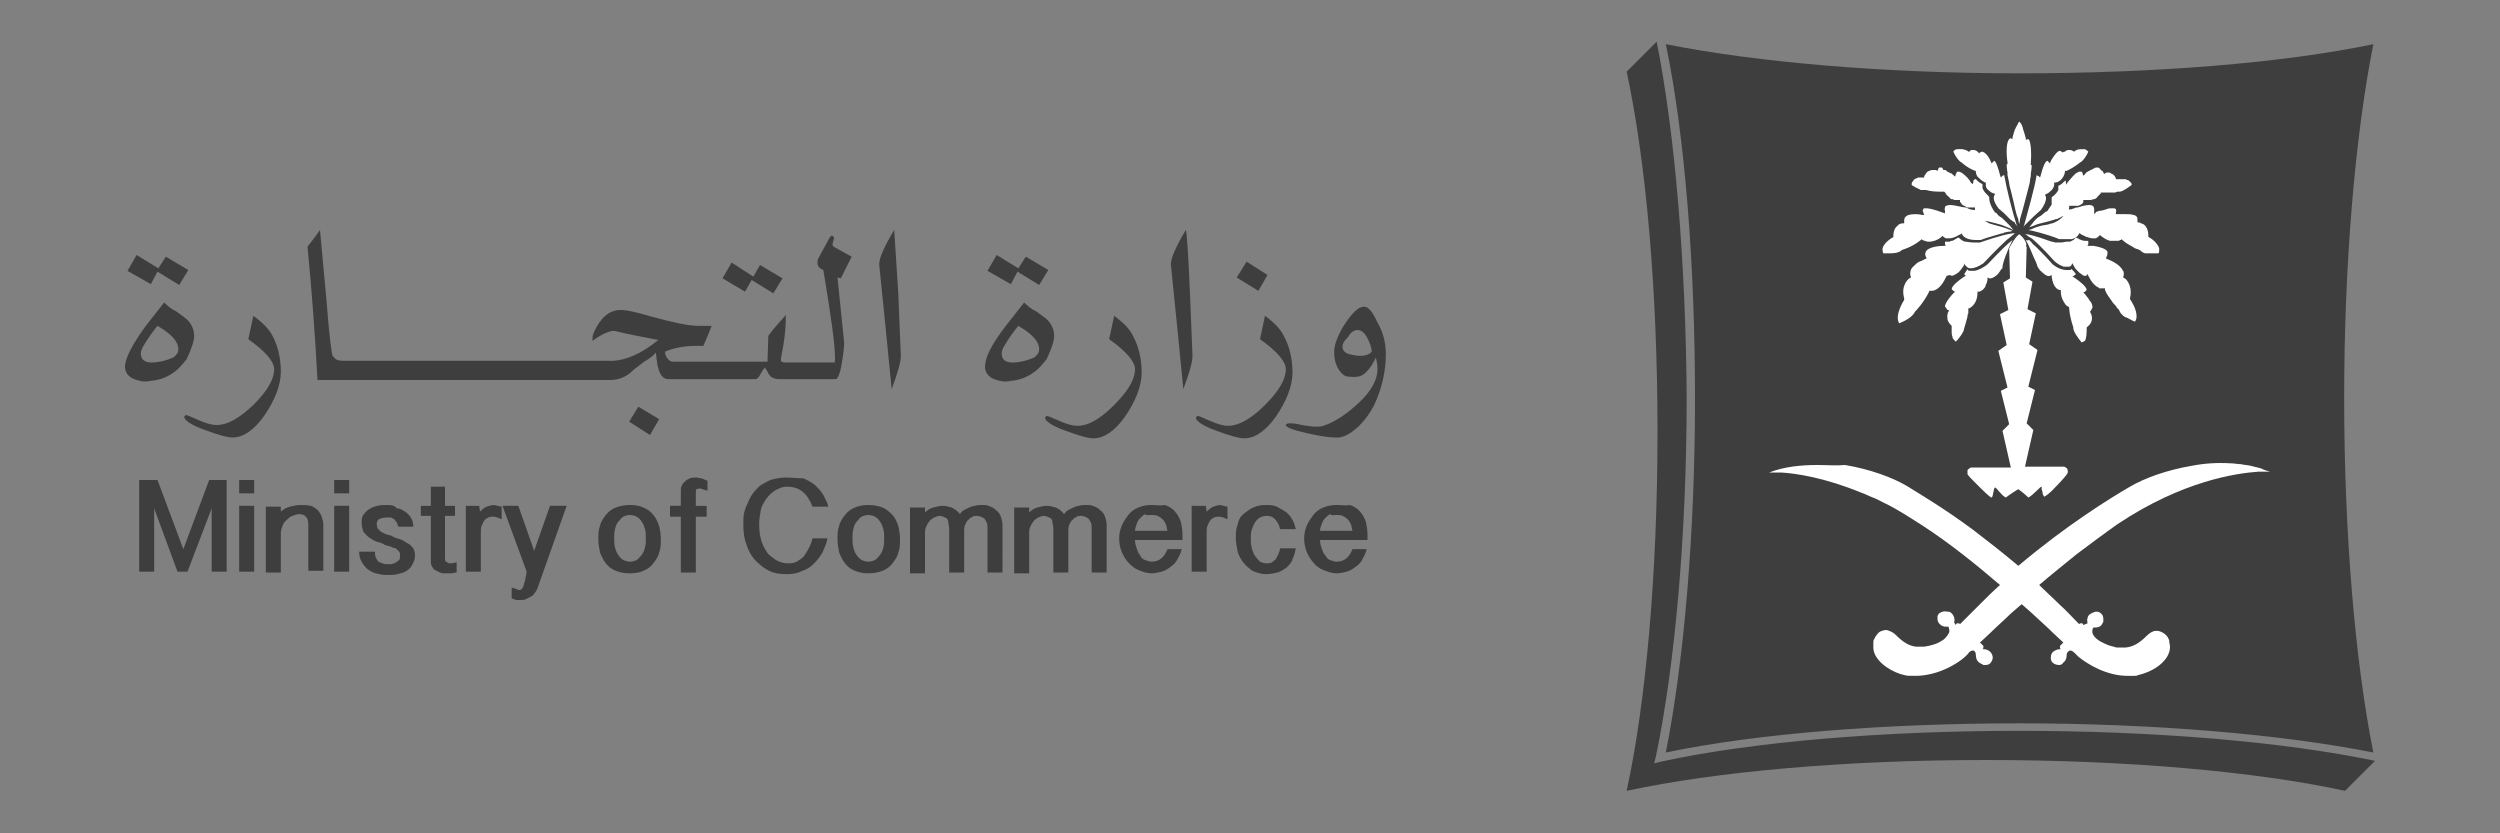<?xml version="1.0" encoding="utf-8"?>
<!-- Generator: Adobe Illustrator 26.3.1, SVG Export Plug-In . SVG Version: 6.00 Build 0)  -->
<svg version="1.1" id="Layer_1" xmlns="http://www.w3.org/2000/svg" xmlns:xlink="http://www.w3.org/1999/xlink" x="0px" y="0px"
	 viewBox="0 0 300 100" style="enable-background:new 0 0 300 100;" xml:space="preserve">
<rect x="0" y="0" width="300" height="100" fill="#808080" stroke="none"/>
<style type="text/css">
	.st0{fill:#3E3E3E;}
	.st1{fill:#FFFFFF;}
</style>
<g>
	<g>
		<path class="st0" d="M198.8,5l-3.6,3.6c2.3,10.7,3.7,26.1,3.7,43.2s-1.4,32.5-3.7,43.1l0,0c10.7-2.3,26.1-3.7,43.1-3.7
			c17.1,0,32.5,1.4,43.1,3.7l3.6-3.6c-11-2.3-26.5-3.6-42.7-3.6c-16.3,0-32,1.3-43,3.7l0,0l-0.8,0.2l0,0l0.2-0.8
			c2.3-11,3.7-26.7,3.7-43.1C202.3,31.6,201,16,198.8,5L198.8,5z M199.9,5.3c2.3,11,3.5,26.5,3.5,42.5c0,16.1-1.3,31.4-3.5,42.5
			c11-2.3,26.5-3.5,42.4-3.5c16.1,0,31.4,1.3,42.5,3.5c-2.2-11-3.5-26.4-3.5-42.5s1.3-31.4,3.5-42.5c-11,2.3-26.4,3.5-42.5,3.5
			C226.3,8.8,210.9,7.5,199.9,5.3L199.9,5.3z"/>
		<path class="st0" d="M107.3,27.6c-1.2,2-1.8,3.4-1.8,4.1c0.6,5.9,1.1,10.8,1.5,15c0.7-1.9,1.1-3.2,1.1-4l-0.3-7.4
			C107.5,30.3,107.3,27.8,107.3,27.6L107.3,27.6z M142.3,27.6c-1.2,2-1.8,3.4-1.8,4.1c0.6,5.9,1.1,10.8,1.5,15
			c0.7-1.9,1.1-3.2,1.1-4l-0.3-7.4C142.6,30.3,142.4,27.8,142.3,27.6L142.3,27.6z M38.4,27.6c-0.7,1-1.2,1.6-1.5,2
			c0.5,5.1,0.9,10.4,1.2,16h4.5h21.4h4h5.2c1.1,0,2-0.4,2.7-1.1c0.3-0.3,0.8-0.6,1.4-1.1c0.7-0.4,1.2-0.8,1.4-1.1
			c0.1,1,0.2,1.6,0.3,1.9c0.2,0.8,0.6,1.3,1.2,1.3h6.3h4.2c0.1,0,0.4-0.2,0.6-0.7c0.3-0.5,0.5-0.7,0.5-0.7c0,0,0.1,0.2,0.3,0.5
			c0.1,0.3,0.3,0.5,0.4,0.6c0.3,0.2,0.6,0.3,1,0.3h0.7l0,0h6.1c0.2,0,0.5-0.6,0.7-1.8c0.2-1.2,0.3-2,0.3-2.6l-0.8-7.8l0.4,0.1
			l1.3-2.6c-0.7-0.4-1.3-0.7-2-1.1c-0.2-0.1-0.3-0.2-0.3-0.4l0.1-0.4l0.1-0.4l-0.2-0.2c-0.1-0.1-0.3,0.1-0.5,0.5L98.2,31
			c-0.1,0.2-0.1,0.4-0.1,0.6c0,0.2,0.1,0.5,0.5,0.7l0.2,0.1c0.9,5.4,1.4,8.9,1.4,10.5c0,0.4,0,0.6-0.1,0.6h-5.8l0,0h-0.1
			c-0.3,0-0.5-0.1-0.5-0.3c0,0,0-0.2,0.1-0.7c0.4-1.9,0.5-3.4,0.5-4.4l0-0.3c-0.9,1-1.6,1.8-2.1,2.5l-0.1,3.1H86l0,0h-5.4l-0.2-0.1
			c-0.4-0.3-0.6-0.7-0.6-1.1c0.9-0.4,2.2-0.7,3.8-0.7c0.4,0,0.6,0,0.8,0c0.5-1.1,0.8-1.9,1-2.4c-0.1,0-0.4,0-0.8,0h-0.8
			c-1.2,0-3-0.4-5.6-1.1c-1.7-0.5-2.9-0.8-3.7-0.8c-1.4,0-2.4,0.9-3.2,2.6c-0.2,0.4-0.2,0.7-0.2,1l0,0.1c1.1-0.8,2-1.2,2.6-1.2
			l1.3,0.3c1.8,0.4,3.1,0.6,4,0.8c-2.1,1.7-4,2.5-5.7,2.5h-5.3h-4H42.5h-1.2c-0.6,0-1-0.1-1.2-0.4l-0.2-0.2
			c-0.1-0.3-0.4-2.4-0.7-6.4L38.4,27.6L38.4,27.6z M85.3,39.1C85.3,39.1,85.3,39.1,85.3,39.1L85.3,39.1z M16.4,30.6l-1.1,1.9
			l2.8,1.6l0.8-1.5l2.6,1.6l1.1-1.8l-2.7-1.6l-0.9,1.4L16.4,30.6L16.4,30.6z M119.6,30.6l-1.1,1.9l2.8,1.6l0.8-1.5l2.6,1.6l1.1-1.8
			l-2.7-1.6l-0.9,1.4L119.6,30.6L119.6,30.6z M149.6,31.4l-1.2,1.9l2.6,1.6l1.1-1.9L149.6,31.4L149.6,31.4z M87.8,31.5l-1.1,1.9
			l2.7,1.6l0.8-1.4l2.6,1.6l1.1-1.8l-2.7-1.6l-0.8,1.4L87.8,31.5L87.8,31.5z M19.7,36.3l-2.2,2.8C15.9,41.3,15,43,15,44
			c0,0.7,0.4,1.2,1.1,1.5c0.6,0.2,1.2,0.4,2,0.2c1.2-0.1,2.1-0.5,3-1.2c0.4-0.3,0.8-0.8,1.3-1.4c0.6-1.3,0.9-2.2,0.9-2.8
			c0-0.7-0.3-1.4-0.8-1.9c-0.2-0.2-0.6-0.5-1.3-1C20.4,37,20,36.6,19.7,36.3L19.7,36.3z M122.9,36.3l-2.2,2.8
			c-1.7,2.2-2.5,3.8-2.5,4.9c0,0.7,0.4,1.2,1.1,1.5c0.6,0.2,1.2,0.4,2,0.2c1.2-0.1,2.1-0.5,3-1.2c0.4-0.3,0.8-0.8,1.3-1.4
			c0.6-1.3,0.9-2.2,0.9-2.8c0-0.7-0.3-1.4-0.8-1.9c-0.2-0.2-0.6-0.5-1.3-1C123.6,37,123.2,36.6,122.9,36.3L122.9,36.3z M163.7,36.8
			c-0.7,0-1.4,0.7-2.4,2.2c-0.8,1.3-1.2,2.4-1.2,3.2c0,0.7,0.1,1.3,0.4,1.9c0.4,0.7,0.8,1.1,1.4,1.1c0.7,0.1,1.3,0,1.6-0.2
			c0.5-0.3,1.1-1,1.6-2.1c0.1,0.4,0.2,0.8,0.2,1.4c0,1.2-0.7,2.6-2.2,4c-1.4,1.3-2.8,2.3-4.3,2.8c-0.3,0.1-0.6,0.1-1,0.1
			c-0.4,0-0.9-0.1-1.6-0.2c-0.7-0.2-1.2-0.2-1.5-0.2c-0.2,0-0.4,0.1-0.4,0.2c0,0.3,0.9,0.6,2.6,1c1.4,0.3,2.5,0.5,3.3,0.5
			c0.9,0.1,1.8-0.4,2.8-1.3c0.8-0.8,1.4-1.6,1.9-2.6c0.9-1.9,1.4-4,1.4-6.1c0-1.3-0.3-2.6-1-3.8C164.7,37.4,164.2,36.8,163.7,36.8
			L163.7,36.8z M30.4,37.9c-0.3,1.4-0.5,2.3-0.6,2.8c2.1,1.5,3.1,2.7,3.1,3.6c0,1.2-0.8,2.6-2.5,4.3C28.7,50.2,27.3,51,26,51
			c-0.6,0-1.3-0.2-2.2-0.6c-0.9-0.4-1.4-0.6-1.5-0.6l-0.2,0.2c0,0.4,0.8,1,2.5,1.6c1.6,0.6,2.7,0.9,3.3,0.9c1.3,0,2.6-0.9,3.8-2.6
			c1.3-1.9,2-3.7,2-5.3c0-1.7-0.4-3.2-1-4.3C32.3,39.5,31.5,38.7,30.4,37.9L30.4,37.9z M133.7,37.9c-0.3,1.4-0.5,2.3-0.6,2.8
			c2.1,1.5,3.1,2.7,3.1,3.6c0,1.2-0.8,2.6-2.5,4.3c-1.7,1.7-3.1,2.5-4.4,2.5c-0.6,0-1.3-0.2-2.2-0.6c-0.9-0.4-1.4-0.6-1.5-0.6
			l-0.2,0.2c0,0.4,0.8,1,2.5,1.6c1.6,0.6,2.7,0.9,3.3,0.9c1.3,0,2.6-0.9,3.8-2.6c1.3-1.9,2-3.7,2-5.3c0-1.7-0.4-3.2-1-4.3
			C135.6,39.5,134.8,38.7,133.7,37.9L133.7,37.9z M151.8,37.9c-0.3,1.4-0.5,2.3-0.6,2.8c2.1,1.5,3.1,2.7,3.1,3.6
			c0,1.2-0.8,2.6-2.5,4.3c-1.7,1.7-3.2,2.5-4.4,2.5c-0.6,0-1.3-0.2-2.2-0.6c-0.9-0.4-1.4-0.6-1.5-0.6l-0.2,0.2c0,0.4,0.8,1,2.5,1.6
			c1.6,0.6,2.7,0.9,3.3,0.9c1.3,0,2.6-0.9,3.8-2.6c1.3-1.9,2-3.7,2-5.3c0-1.7-0.4-3.2-1-4.3C153.7,39.5,152.9,38.7,151.8,37.9
			L151.8,37.9z M18.9,39.1c1.7,1,2.5,1.9,2.5,2.8c0,0.4-0.2,0.7-0.6,1c-0.9,0.4-1.8,0.6-2.6,0.6c-0.9,0-1.3-0.4-1.3-1.1
			c0-0.2,0.1-0.5,0.2-0.7C17.8,40.5,18.4,39.7,18.9,39.1L18.9,39.1z M122.2,39.1c1.7,1,2.5,1.9,2.5,2.8c0,0.4-0.2,0.7-0.6,1
			c-0.9,0.4-1.8,0.6-2.6,0.6c-0.9,0-1.3-0.4-1.3-1.1c0-0.2,0.1-0.5,0.2-0.7C121.1,40.5,121.7,39.7,122.2,39.1L122.2,39.1z
			 M162.9,39.6c0.5,0,0.9,0.4,1.2,1c0.3,0.6,0.5,1.1,0.5,1.6c-0.2,0.3-0.7,0.5-1.4,0.5c-0.4,0-0.8-0.1-1.3-0.2
			c-0.6-0.2-0.8-0.5-0.8-0.9c0-0.4,0.2-0.7,0.7-1.2C162.1,39.8,162.6,39.6,162.9,39.6L162.9,39.6z M76.6,48.8l-1.1,1.8l2.5,1.6
			l1.1-1.9L76.6,48.8z"/>
		<path class="st0" d="M83.6,57.3c-0.3,0-0.6,0-0.8,0.1c-0.2,0.1-0.5,0.2-0.6,0.4c-0.2,0.1-0.3,0.3-0.4,0.5
			c-0.1,0.2-0.1,0.4-0.1,0.6v1.8h-1.3V62h1.3v6.7h1.8V62h1.3v-1.3h-1.3v-1.6c0-0.2,0-0.4,0.1-0.4l0.4-0.1l0.3,0.1
			c0.2,0.1,0.4,0.1,0.6,0.2v-1.2c-0.2-0.1-0.5-0.2-0.7-0.3C84,57.4,83.7,57.3,83.6,57.3L83.6,57.3z M94.3,57.3
			c-0.5,0-1.1,0.1-1.5,0.2c-0.5,0.1-0.9,0.4-1.3,0.6s-0.7,0.6-1,0.9c-0.3,0.4-0.5,0.7-0.7,1.2c-0.2,0.4-0.4,0.9-0.5,1.3
			s-0.1,1-0.1,1.4c0,1,0.1,1.8,0.4,2.5c0.2,0.7,0.6,1.4,1.1,1.9c0.5,0.5,1,0.9,1.6,1.2c0.6,0.3,1.3,0.4,2.1,0.4
			c0.7,0,1.3-0.1,1.9-0.4c0.6-0.2,1-0.5,1.4-0.9c0.4-0.4,0.7-0.8,1-1.3c0.2-0.5,0.5-1.1,0.6-1.7h-1.8c-0.1,0.4-0.2,0.7-0.4,1.1
			c-0.2,0.4-0.4,0.7-0.6,1c-0.2,0.3-0.6,0.5-0.9,0.7c-0.4,0.2-0.7,0.2-1.1,0.2c-0.4,0-0.8-0.1-1.2-0.3c-0.4-0.2-0.7-0.5-1.1-0.8
			c-0.3-0.4-0.6-0.9-0.8-1.5c-0.2-0.6-0.3-1.3-0.3-2.1c0-0.6,0.1-1.2,0.2-1.7s0.4-1,0.7-1.4c0.3-0.4,0.6-0.7,1.1-1
			c0.4-0.2,0.8-0.4,1.3-0.4c0.8,0,1.4,0.2,1.9,0.6c0.5,0.4,0.9,1,1.2,1.8h1.9c-0.1-0.5-0.4-1-0.6-1.4c-0.3-0.5-0.6-0.8-1-1.2
			c-0.4-0.3-0.9-0.6-1.4-0.8C95.6,57.4,95,57.3,94.3,57.3L94.3,57.3z M28.7,57.6v1.6h1.8v-1.6H28.7z M40.1,57.6v1.6h1.8v-1.6H40.1z
			 M16.7,57.6v11h1.8v-7.6l2.8,7.6h1.2l2.9-7.6v7.6h1.8v-11h-2.1L22,65.9l-3.1-8.3H16.7z M51.7,58.4v2.3h-1.2v1.2h1.2v5.3
			c0,0.3,0,0.6,0.1,0.7c0.1,0.2,0.2,0.4,0.4,0.5c0.2,0.1,0.4,0.2,0.6,0.3c0.2,0.1,0.5,0.1,0.7,0.1c0.2,0,0.4,0,0.6,0
			c0.2,0,0.5-0.1,0.7-0.1v-1.2c-0.2,0-0.5,0.1-0.6,0.1l-0.3,0l-0.4-0.2c-0.1-0.1-0.1-0.3-0.1-0.6v-4.9h1.2v-1.2h-1.2v-2.3L51.7,58.4
			L51.7,58.4z M117.7,60.6c-0.2,0-0.4,0-0.7,0.1c-0.2,0-0.5,0.1-0.7,0.2c-0.2,0.1-0.4,0.2-0.6,0.3c-0.2,0.1-0.4,0.3-0.5,0.5
			c-0.3-0.4-0.6-0.6-1-0.8c-0.4-0.1-0.7-0.2-1.1-0.2c-0.4,0-0.7,0.1-1.1,0.2c-0.4,0.1-0.7,0.3-1,0.6v-0.6h-1.8v7.9h1.8v-4.8
			c0-0.2,0-0.5,0.1-0.7c0.1-0.2,0.2-0.5,0.4-0.7c0.1-0.2,0.4-0.4,0.6-0.5c0.2-0.1,0.5-0.2,0.7-0.2l0.4,0.1l0.4,0.2
			c0.1,0.1,0.2,0.3,0.2,0.5s0.1,0.4,0.1,0.7v5.3h1.8v-4.9c0-0.3,0-0.5,0.1-0.8c0.1-0.2,0.2-0.5,0.4-0.6c0.1-0.2,0.4-0.3,0.5-0.4
			c0.2-0.1,0.4-0.1,0.6-0.1l0.4,0.1l0.4,0.2c0.1,0.1,0.2,0.3,0.3,0.5c0.1,0.2,0.1,0.4,0.1,0.7v5.3h1.8V63c0-0.4-0.1-0.7-0.2-1
			c-0.1-0.3-0.3-0.6-0.6-0.8c-0.2-0.2-0.5-0.4-0.9-0.5C118.5,60.6,118.1,60.6,117.7,60.6L117.7,60.6z M130.2,60.6
			c-0.2,0-0.4,0-0.7,0.1c-0.2,0-0.5,0.1-0.7,0.2c-0.2,0.1-0.4,0.2-0.6,0.3c-0.2,0.1-0.4,0.3-0.5,0.5c-0.3-0.4-0.6-0.6-1-0.8
			c-0.4-0.1-0.7-0.2-1.1-0.2c-0.4,0-0.7,0.1-1.1,0.2c-0.4,0.1-0.7,0.3-1,0.6v-0.6h-1.8v7.9h1.8v-4.8c0-0.2,0-0.5,0.1-0.7
			c0.1-0.2,0.2-0.5,0.4-0.7c0.1-0.2,0.4-0.4,0.6-0.5c0.2-0.1,0.5-0.2,0.7-0.2l0.4,0.1l0.4,0.2c0.1,0.1,0.2,0.3,0.2,0.5
			s0.1,0.4,0.1,0.7v5.3h1.8v-4.9c0-0.3,0-0.5,0.1-0.8c0.1-0.2,0.2-0.5,0.4-0.6c0.1-0.2,0.4-0.3,0.5-0.4c0.2-0.1,0.4-0.1,0.6-0.1
			l0.4,0.1l0.4,0.2c0.1,0.1,0.2,0.3,0.3,0.5c0.1,0.2,0.1,0.4,0.1,0.7v5.3h1.8V63c0-0.4-0.1-0.7-0.2-1c-0.1-0.3-0.3-0.6-0.6-0.8
			c-0.2-0.2-0.5-0.4-0.9-0.5C131,60.6,130.6,60.6,130.2,60.6L130.2,60.6z M75.6,60.6c-0.6,0-1.2,0.1-1.7,0.3
			c-0.5,0.2-0.9,0.5-1.2,0.9s-0.6,0.8-0.7,1.3c-0.2,0.5-0.2,1-0.2,1.6s0.1,1.1,0.2,1.6c0.2,0.5,0.4,0.9,0.7,1.3
			c0.3,0.4,0.7,0.7,1.2,0.9c0.5,0.2,1,0.3,1.7,0.3c0.6,0,1.2-0.1,1.6-0.3c0.5-0.2,0.9-0.5,1.2-0.9s0.6-0.8,0.7-1.3
			c0.2-0.5,0.2-1,0.2-1.6s-0.1-1.1-0.2-1.6c-0.2-0.5-0.4-1-0.7-1.3c-0.3-0.4-0.7-0.7-1.2-0.9C76.8,60.7,76.2,60.6,75.6,60.6z
			 M104.2,60.6c-0.6,0-1.2,0.1-1.6,0.3c-0.5,0.2-0.9,0.5-1.2,0.9s-0.6,0.8-0.7,1.3c-0.2,0.5-0.2,1-0.2,1.6s0.1,1.1,0.2,1.6
			c0.2,0.5,0.4,0.9,0.7,1.3c0.3,0.4,0.7,0.7,1.2,0.9c0.5,0.2,1,0.3,1.6,0.3c0.6,0,1.2-0.1,1.7-0.3c0.5-0.2,0.9-0.5,1.2-0.9
			s0.6-0.8,0.7-1.3c0.2-0.5,0.2-1,0.2-1.6s-0.1-1.1-0.2-1.6c-0.2-0.5-0.4-1-0.7-1.3s-0.7-0.7-1.2-0.9
			C105.4,60.7,104.8,60.6,104.2,60.6z M36,60.6c-0.4,0-0.8,0.1-1.2,0.2c-0.4,0.1-0.8,0.3-1.1,0.6v-0.6h-1.8v7.9h1.8v-4.8
			c0-0.2,0.1-0.5,0.2-0.8c0.1-0.2,0.2-0.5,0.5-0.7c0.2-0.2,0.4-0.4,0.7-0.5s0.5-0.2,0.8-0.2c0.4,0,0.6,0.1,0.8,0.3
			c0.2,0.2,0.3,0.5,0.3,1v5.5h1.8V63c0-0.4-0.1-0.7-0.2-1s-0.3-0.6-0.5-0.8c-0.2-0.2-0.5-0.4-0.8-0.5C36.8,60.6,36.4,60.6,36,60.6
			L36,60.6z M59.3,60.6c-0.3,0-0.6,0.1-0.9,0.2c-0.3,0.1-0.6,0.4-0.8,0.6l-0.1-0.7h-1.6v7.9h1.8v-4.8c0-0.2,0-0.5,0.1-0.7
			c0.1-0.2,0.2-0.5,0.3-0.6c0.1-0.2,0.3-0.3,0.5-0.4C58.8,62,59,62,59.3,62c0.1,0,0.4,0.1,0.9,0.3v-1.5l-0.5-0.1L59.3,60.6
			L59.3,60.6z M146.5,60.6c-0.3,0-0.6,0.1-0.9,0.2c-0.3,0.1-0.6,0.4-0.8,0.6l-0.1-0.7H143v7.9h1.8v-4.8c0-0.2,0-0.5,0.1-0.7
			c0.1-0.2,0.2-0.5,0.3-0.6c0.1-0.2,0.3-0.3,0.5-0.4c0.2-0.1,0.4-0.1,0.7-0.1c0.1,0,0.4,0.1,0.9,0.3v-1.5l-0.5-0.1L146.5,60.6
			L146.5,60.6z M151.9,60.6c-0.6,0-1.1,0.1-1.5,0.3c-0.5,0.2-0.8,0.5-1.2,0.8s-0.6,0.8-0.7,1.3c-0.2,0.5-0.2,1-0.2,1.6
			c0,0.5,0.1,1,0.2,1.5c0.1,0.5,0.4,1,0.7,1.4c0.3,0.4,0.7,0.7,1.1,1c0.5,0.2,1,0.4,1.6,0.4c0.5,0,1-0.1,1.4-0.2
			c0.4-0.1,0.8-0.4,1.1-0.6c0.3-0.3,0.6-0.6,0.7-1c0.2-0.4,0.3-0.8,0.4-1.3h-1.9c0,0.2-0.1,0.5-0.2,0.7s-0.2,0.4-0.3,0.6l-0.5,0.4
			c-0.2,0.1-0.4,0.1-0.6,0.1c-0.3,0-0.6-0.1-0.8-0.2c-0.2-0.2-0.4-0.4-0.6-0.7c-0.2-0.3-0.3-0.6-0.4-1c-0.1-0.4-0.1-0.7-0.1-1.1
			s0-0.7,0.1-1s0.2-0.6,0.4-0.9c0.1-0.2,0.4-0.5,0.6-0.6c0.2-0.1,0.5-0.2,0.8-0.2c0.4,0,0.7,0.1,1,0.4c0.2,0.2,0.5,0.6,0.6,1.2h1.9
			c-0.1-0.4-0.2-0.8-0.4-1.1c-0.2-0.4-0.4-0.6-0.7-0.9c-0.3-0.2-0.6-0.4-1-0.6C152.9,60.6,152.4,60.6,151.9,60.6L151.9,60.6z
			 M138.2,60.6c-0.6,0-1.1,0.1-1.6,0.3c-0.5,0.2-0.9,0.5-1.2,0.9c-0.3,0.4-0.6,0.8-0.8,1.3c-0.2,0.5-0.3,1-0.3,1.5
			c0,0.6,0.1,1.1,0.3,1.6s0.5,1,0.8,1.3c0.4,0.4,0.7,0.7,1.2,0.9c0.5,0.2,1,0.4,1.6,0.4c0.4,0,0.8-0.1,1.2-0.2
			c0.4-0.1,0.7-0.3,1.1-0.6s0.6-0.5,0.8-0.9c0.2-0.4,0.4-0.7,0.5-1.2h-1.7c-0.4,1-1,1.5-1.9,1.5c-0.3,0-0.5-0.1-0.8-0.2
			s-0.5-0.3-0.6-0.6c-0.2-0.2-0.3-0.5-0.4-0.8c-0.1-0.3-0.2-0.6-0.2-1h5.7v-0.6c0-0.6-0.1-1.1-0.2-1.6c-0.2-0.5-0.4-0.9-0.7-1.2
			c-0.3-0.4-0.7-0.6-1.2-0.8C139.3,60.7,138.7,60.6,138.2,60.6L138.2,60.6z M160.4,60.6c-0.6,0-1.1,0.1-1.6,0.3
			c-0.5,0.2-0.9,0.5-1.2,0.9c-0.3,0.4-0.6,0.8-0.8,1.3c-0.2,0.5-0.3,1-0.3,1.5c0,0.6,0.1,1.1,0.3,1.6c0.2,0.5,0.5,1,0.8,1.3
			c0.3,0.4,0.7,0.7,1.2,0.9c0.5,0.2,1,0.4,1.6,0.4c0.4,0,0.8-0.1,1.2-0.2c0.4-0.1,0.7-0.3,1.1-0.6s0.6-0.5,0.8-0.9
			c0.2-0.4,0.4-0.7,0.5-1.2h-1.7c-0.4,1-1,1.5-1.9,1.5c-0.3,0-0.5-0.1-0.8-0.2s-0.4-0.3-0.6-0.6c-0.2-0.2-0.3-0.5-0.4-0.8
			c-0.1-0.3-0.2-0.6-0.2-1h5.7v-0.6c0-0.6-0.1-1.1-0.2-1.6c-0.2-0.5-0.4-0.9-0.7-1.2c-0.3-0.4-0.7-0.6-1.2-0.8
			C161.5,60.7,161,60.6,160.4,60.6L160.4,60.6z M46.4,60.6c-0.4,0-0.8,0-1.1,0.1c-0.4,0.1-0.7,0.2-1,0.4c-0.3,0.2-0.5,0.4-0.7,0.7
			c-0.2,0.2-0.2,0.6-0.2,1c0,0.4,0.1,0.7,0.2,1c0.2,0.2,0.4,0.5,0.7,0.7c0.3,0.2,0.6,0.4,0.9,0.5c0.4,0.1,0.7,0.2,1,0.4
			c0.2,0.1,0.5,0.1,0.7,0.2c0.2,0.1,0.4,0.2,0.6,0.2l0.4,0.4c0.1,0.1,0.1,0.3,0.1,0.5c0,0.2,0,0.4-0.1,0.5l-0.4,0.3
			c-0.1,0.1-0.3,0.1-0.5,0.2c-0.2,0-0.4,0-0.5,0c-0.2,0-0.4,0-0.6-0.1l-0.5-0.2c-0.1-0.1-0.2-0.3-0.3-0.5c-0.1-0.2-0.1-0.4-0.1-0.7
			h-1.9c0,0.5,0.1,0.9,0.3,1.2c0.2,0.4,0.4,0.6,0.7,0.9c0.3,0.2,0.6,0.4,1,0.5c0.4,0.1,0.8,0.2,1.3,0.2s0.9,0,1.3-0.1
			c0.4-0.1,0.8-0.2,1.1-0.4c0.3-0.2,0.6-0.5,0.7-0.8c0.2-0.3,0.3-0.7,0.3-1.1c0-0.3-0.1-0.6-0.2-0.8c-0.2-0.2-0.4-0.5-0.7-0.6
			c-0.3-0.2-0.6-0.4-0.9-0.5c-0.4-0.1-0.7-0.2-1-0.4c-0.2-0.1-0.5-0.1-0.7-0.2c-0.2-0.1-0.4-0.2-0.6-0.3l-0.4-0.4l-0.1-0.5
			c0-0.2,0.1-0.5,0.3-0.6s0.5-0.2,0.9-0.2l0.5,0l0.4,0.2l0.3,0.4c0.1,0.1,0.1,0.3,0.2,0.5h1.5h0.2h0.1c0-0.4-0.1-0.8-0.3-1.1
			c-0.2-0.3-0.4-0.5-0.7-0.7c-0.3-0.2-0.6-0.4-1-0.4C47.3,60.6,46.9,60.6,46.4,60.6L46.4,60.6z M28.7,60.7v7.9h1.8v-7.9H28.7z
			 M40.1,60.7v7.9h1.8v-7.9H40.1z M66,60.7l-1.9,5.4l-1.9-5.4h-1.9l2.9,7.9L63,69.7L62.9,70l-0.1,0.4l-0.2,0.3l-0.2,0.1l-0.2,0
			l-0.2-0.1l-0.3-0.1l-0.3-0.1v1.3c0.2,0.1,0.5,0.2,0.6,0.2c0.2,0,0.4,0,0.5,0c0.2,0,0.4,0,0.6-0.1c0.2-0.1,0.4-0.2,0.6-0.3
			c0.2-0.1,0.4-0.3,0.5-0.5c0.2-0.2,0.3-0.5,0.4-0.8l3.4-9.6L66,60.7L66,60.7z M75.6,61.8c0.3,0,0.6,0.1,0.8,0.2
			c0.2,0.1,0.5,0.4,0.6,0.6c0.2,0.2,0.3,0.6,0.4,0.9s0.1,0.7,0.1,1.1s0,0.8-0.1,1.1c-0.1,0.4-0.2,0.6-0.4,0.9
			c-0.2,0.2-0.4,0.5-0.6,0.6c-0.2,0.1-0.5,0.2-0.8,0.2s-0.6-0.1-0.8-0.2c-0.2-0.1-0.5-0.4-0.6-0.6c-0.2-0.2-0.3-0.6-0.4-0.9
			c-0.1-0.4-0.1-0.7-0.1-1.1s0-0.7,0.1-1.1c0.1-0.4,0.2-0.7,0.4-0.9c0.2-0.2,0.4-0.5,0.6-0.6C75,61.9,75.3,61.8,75.6,61.8z
			 M104.2,61.8c0.3,0,0.6,0.1,0.8,0.2c0.2,0.1,0.5,0.4,0.6,0.6c0.2,0.2,0.3,0.6,0.4,0.9c0.1,0.4,0.1,0.7,0.1,1.1s0,0.8-0.1,1.1
			c-0.1,0.4-0.2,0.6-0.4,0.9c-0.2,0.2-0.4,0.5-0.6,0.6c-0.2,0.1-0.5,0.2-0.8,0.2c-0.3,0-0.6-0.1-0.8-0.2c-0.2-0.1-0.5-0.4-0.6-0.6
			c-0.2-0.2-0.3-0.6-0.4-0.9c-0.1-0.4-0.1-0.7-0.1-1.1s0-0.7,0.1-1.1c0.1-0.4,0.2-0.7,0.4-0.9c0.2-0.2,0.4-0.5,0.6-0.6
			C103.6,61.9,103.9,61.8,104.2,61.8z M138.1,61.8c0.3,0,0.5,0,0.8,0.1c0.2,0.1,0.4,0.2,0.6,0.4c0.2,0.2,0.3,0.4,0.4,0.6
			c0.1,0.2,0.1,0.5,0.2,0.8h-3.9c0-0.3,0.1-0.5,0.2-0.8s0.2-0.5,0.4-0.7c0.2-0.2,0.4-0.4,0.6-0.5C137.6,61.9,137.8,61.8,138.1,61.8
			L138.1,61.8z M160.3,61.8c0.3,0,0.6,0,0.8,0.1c0.2,0.1,0.4,0.2,0.6,0.4c0.2,0.2,0.3,0.4,0.4,0.6c0.1,0.2,0.1,0.5,0.2,0.8h-3.9
			c0-0.3,0.1-0.5,0.2-0.8s0.2-0.5,0.4-0.7c0.2-0.2,0.4-0.4,0.6-0.5C159.8,61.9,160.1,61.8,160.3,61.8L160.3,61.8z"/>
	</g>
	<path class="st1" d="M242.3,14.6c-0.1,0.1-0.2,0.4-0.4,0.7c0,0.1-0.1,0.2-0.1,0.2l0,0c-0.1,0.3-0.2,0.6-0.3,1l0,0.2l-0.2-0.1
		l-0.1,0l-0.1,0.1c-0.3,0.3-0.4,1.4-0.2,2.8l0,0.2h-0.1c0,0.1,0,0.5,0.1,1l0,0.3l0.1,0.5c0.1,0.3,0.1,0.7,0.2,1l0,0
		c0.1,0.4,0.2,0.7,0.3,1.2l0,0c0.1,0.4,0.2,0.8,0.3,1.3c0.1,0.4,0.2,0.9,0.4,1.3l0,0.1l0.1,0.5v0.1l0-0.1l0.1-0.5l0-0.1
		c0.4-1.3,0.7-2.6,1-3.7c0.1-0.4,0.2-0.7,0.2-1l0.1-0.5l0-0.3c0.1-0.5,0.1-0.9,0.1-1h-0.1v-0.2c0.1-1.3,0-2.4-0.2-2.8l-0.1-0.1
		l-0.1,0l-0.2,0.1l0-0.2c-0.1-0.4-0.2-0.7-0.3-1l0,0C242.7,15.1,242.5,14.7,242.3,14.6L242.3,14.6z M249.8,17.9c0,0-0.1,0-0.1,0
		c-0.4,0-0.7,0.2-0.7,0.2l-0.1,0.1l0,0l0,0c-0.2-0.1-0.3-0.2-0.5-0.2c0,0,0,0-0.1,0l0,0h0h0c0,0-0.1,0-0.1,0c-0.2,0-0.3,0.1-0.4,0.2
		c0,0,0,0-0.1,0c0,0,0,0,0,0l0,0l-0.2,0.1l-0.1-0.1l-0.2-0.1l0,0l0,0c-0.4,0-0.9,0.9-1.1,1.2l-0.1,0.3l-0.2-0.2l0,0l-0.1-0.1l0,0
		l0,0c-0.3,0-0.6,0.9-0.8,1.7l-0.1,0.3l-0.1-0.1l-0.1-0.1l-0.1,0l-0.1-0.1c-0.3,1.8-1.1,4.5-1.5,6l-0.1,0.2l0.4-0.4l0.4-0.4
		c0.6-0.6,1.2-1.1,1.3-1.2c0.8-1.1,0.6-1.6,0.6-1.6l-0.1-0.2l0,0h0l0.1-0.1c0.3-0.1,0.5-0.3,0.7-0.5c0.2-0.2,0.3-0.5,0.3-0.6v0v0V22
		l0-0.1l0,0l0,0l0.1,0h0.1c0.5-0.1,0.7-0.4,0.9-0.7c0.2-0.4,0.2-0.6,0.2-0.6v-0.1l0.2,0c0.9-0.4,1.6-1,1.6-1l0,0h0
		c0.3-0.1,0.8-0.8,1-1.3c-0.1-0.1-0.2-0.2-0.4-0.3C249.9,17.9,249.9,17.9,249.8,17.9C249.8,17.9,249.8,17.9,249.8,17.9L249.8,17.9z
		 M234.9,17.9c-0.2,0-0.4,0.1-0.5,0.3c0.2,0.5,0.7,1.2,1,1.3l0,0l0,0c0,0,0.6,0.6,1.6,1l0,0h0l0.1,0v0v0.1c0,0,0,0.3,0.2,0.6
		c0.2,0.2,0.5,0.5,0.9,0.7h0l0.1,0l0,0.1l0,0.1v0.1c0,0.1,0,0.4,0.3,0.6c0.1,0.1,0.3,0.3,0.6,0.4c0,0,0,0,0.1,0l0,0l0.1,0.1l0,0h0v0
		l-0.1,0.2c0,0-0.3,0.5,0.6,1.6c0.1,0,0.2,0.2,0.5,0.4l0,0c0.1,0.1,0.2,0.2,0.4,0.4l0,0c0.1,0.1,0.3,0.3,0.4,0.4l0.4,0.3l0.2,0.1
		l0,0.1l0.3,0.4l0,0l0,0L242,27c-0.5-1.5-1.2-4.3-1.5-6l0,0l0,0l-0.2,0.1l-0.2,0.2L240,21c-0.2-0.8-0.5-1.7-0.7-1.7l0,0l0,0l0,0
		l-0.1,0.1l-0.1,0.1l-0.1,0.1l-0.1-0.2c-0.1-0.3-0.6-1.2-1.1-1.2l0,0l0,0l-0.2,0.1l-0.1,0.1l-0.1-0.1c0,0-0.2-0.3-0.6-0.3
		c0,0-0.1,0-0.1,0l0,0c0,0-0.1,0-0.1,0h0l0,0c-0.1,0-0.2,0.1-0.3,0.2l-0.1,0l0,0l-0.1-0.1c0,0-0.4-0.2-0.7-0.2
		C235,17.9,235,17.9,234.9,17.9L234.9,17.9z M233,20.1C233,20.1,232.9,20.1,233,20.1c-0.1,0-0.1,0-0.1,0c0,0,0,0-0.1,0
		c0,0,0,0-0.1,0c0,0,0,0,0,0c0,0,0,0,0,0c0,0-0.1,0.1-0.1,0.1c0,0,0,0,0,0.1l-0.1,0.2l-0.2-0.1c0,0,0,0-0.1,0c0,0-0.1,0-0.1,0l0,0
		c0,0-0.1,0-0.1,0l0,0c0,0-0.1,0-0.1,0c-0.2,0-0.4,0.1-0.6,0.2c-0.1,0.1-0.2,0.2-0.3,0.4l0,0c0,0-0.1,0.1-0.1,0.2l0,0l0,0.1h-0.1
		h-0.1c-0.1,0-0.1,0-0.2,0c0,0-0.1,0-0.2,0h0c-0.1,0-0.2,0-0.3,0.1h0c-0.1,0-0.1,0-0.2,0.1c-0.1,0-0.2,0.1-0.2,0.2c0,0,0,0-0.1,0.1
		l0,0c-0.1,0.1-0.1,0.2-0.1,0.3l0,0l0,0c0,0,0,0.1,0,0.1c0.1,0.1,0.2,0.1,0.3,0.2l0,0c0.1,0,0.1,0.1,0.2,0.1l0,0
		c0.1,0,0.1,0.1,0.2,0.1l0,0c0.1,0,0.1,0.1,0.2,0.1c0.1,0,0.1,0.1,0.2,0.1l0,0c0,0,0.1,0,0.1,0c0,0,0.1,0,0.1,0l0,0c0,0,0.1,0,0.1,0
		c0,0,0.1,0,0.1,0h0.1h0.1l0,0h0h0l0,0l0,0l0,0c0,0,0.7,0.2,1.5,0.2c0.2,0,0.4,0,0.6,0l0.1,0l0.1,0.1c0,0,0.1,0.1,0.2,0.3
		c0,0,0.1,0.1,0.1,0.1l0,0c0,0,0.1,0,0.1,0.1l0,0c0,0,0.1,0,0.1,0.1l0,0c0,0,0.1,0,0.1,0.1l0,0c0,0,0.1,0,0.1,0.1l0,0
		c0,0,0.1,0,0.1,0l0,0c0.1,0,0.2,0,0.3,0.1l0,0c0.1,0,0.1,0,0.2,0l0.4,0l0.1,0l0,0.2c0,0,0,0.1,0.1,0.1c0,0.1,0.1,0.1,0.1,0.2
		c0,0,0,0,0.1,0.1l0.2,0.1l0,0l0.4,0.2l0.2,0l0,0c0,0,0.1,0,0.1,0l0,0c0,0,0.1,0,0.1,0l0,0c0,0,0.1,0,0.1,0l0,0l0,0c0,0,0.1,0,0.2,0
		h0.1h0.1V25l0,0.2l0,0l0,0c0,0,0,0.2,0.1,0.4c0.1,0.1,0.2,0.3,0.3,0.4c0,0,0.1,0.1,0.1,0.1l0,0c0.1,0.1,0.2,0.1,0.3,0.2l0,0
		c0.1,0,0.1,0.1,0.2,0.1l0,0c0.1,0,0.1,0.1,0.2,0.1l0,0c0.1,0,0.6,0.1,1.3,0.3l0,0c0.4,0.1,0.8,0.2,1.2,0.4c0.2,0.1,0.3,0.1,0.5,0.2
		l0,0c0.1,0,0.1,0.1,0.2,0.1l0,0c0.1,0,0.1,0.1,0.2,0.1l0,0v0v0l-0.4-0.5c-0.1-0.1-0.2-0.2-0.3-0.3c-0.1-0.1-0.2-0.2-0.3-0.3l0,0
		c-0.2-0.2-0.4-0.4-0.6-0.5l0,0c-0.2-0.1-0.3-0.3-0.4-0.4l0,0c-0.1-0.1-0.2-0.1-0.2-0.1l0,0c-0.7-1-0.7-1.6-0.7-1.9l0,0
		c-0.1,0-0.1-0.1-0.1-0.1l0,0c0,0-0.1-0.1-0.1-0.1l0,0c0,0-0.1-0.1-0.1-0.1l0,0c0,0-0.1-0.1-0.1-0.1c-0.2-0.2-0.3-0.4-0.4-0.6l0,0
		c0-0.1,0-0.1,0-0.2c0-0.1,0-0.2,0-0.3c-0.2-0.1-0.4-0.2-0.6-0.4l0,0c-0.1-0.1-0.2-0.2-0.2-0.2h0c-0.1,0-0.2,0-0.3,0.2
		c0,0,0,0,0,0.1l0,0.1l-0.1,0.2l-0.2-0.2c-0.2-0.4-0.6-0.8-1-1.1c-0.1-0.1-0.1-0.1-0.2-0.1c-0.1-0.1-0.2-0.1-0.4-0.1
		c0,0-0.1,0-0.2,0.3l-0.1,0.3l-0.2-0.2c0,0-0.1,0-0.1-0.1c0,0-0.1-0.1-0.2-0.1l0,0c-0.1,0-0.1-0.1-0.2-0.1l0,0
		c-0.1,0-0.1-0.1-0.2-0.1l0,0c0,0-0.1,0-0.1-0.1l0,0c0,0-0.1,0-0.1-0.1c0,0-0.1,0-0.1,0c0,0-0.1,0-0.1,0l0,0c0,0-0.1,0-0.1,0l0,0
		C233.1,20.1,233,20.1,233,20.1L233,20.1z M251.7,20.1c-0.1,0-0.3,0-0.4,0.1c-0.1,0-0.1,0.1-0.2,0.1c-0.1,0-0.1,0.1-0.2,0.1
		c-0.1,0-0.1,0.1-0.2,0.1c-0.2,0.1-0.4,0.2-0.5,0.4l-0.1,0.1l-0.1,0.1l-0.1-0.3c0-0.1-0.1-0.2-0.1-0.2c0,0,0,0-0.1,0l0,0h0
		c0,0-0.1,0-0.2,0c-0.1,0-0.1,0.1-0.2,0.1c-0.1,0-0.1,0.1-0.2,0.1c-0.1,0.1-0.3,0.3-0.4,0.4l0,0c-0.2,0.2-0.4,0.5-0.6,0.7l-0.1,0.2
		l0,0.1l-0.1-0.3l0,0c0,0,0-0.1,0-0.1c0,0,0,0,0-0.1l0,0l0,0c0,0,0,0,0,0l0,0c0,0,0,0,0,0c0,0-0.1,0-0.1,0h0l0,0
		c-0.2,0.2-0.5,0.5-0.8,0.6l0,0l0,0c0,0,0,0.1,0,0.1c0,0,0,0.1,0,0.1l0,0c0,0,0,0.1,0,0.2l0,0l0,0c0,0,0,0.1,0,0.1l0,0
		c-0.1,0.2-0.3,0.5-0.7,0.8l0,0c0,0,0,0,0,0c0,0-0.1,0-0.1,0.1c0,0.1,0,0.3,0,0.5c0,0.1,0,0.1,0,0.2l0,0c0,0,0,0.1,0,0.1l0,0
		c0,0.1-0.1,0.2-0.1,0.2l0,0c0,0,0,0.1-0.1,0.1l0,0c0,0,0,0,0,0c0,0.1-0.1,0.2-0.1,0.2c0,0,0,0,0,0l0,0l0,0
		c-0.1,0.1-0.1,0.2-0.2,0.3l0,0c0,0-0.1,0.1-0.2,0.1c-0.1,0.1-0.4,0.3-0.6,0.5c-0.1,0-0.1,0.1-0.2,0.1c-0.3,0.2-0.6,0.5-0.8,0.8
		l-0.4,0.5v0l0,0l0,0l0,0l0,0c0.1-0.1,0.3-0.1,0.5-0.2c0.2-0.1,0.3-0.1,0.5-0.2c0.1,0,0.3-0.1,0.4-0.1l0,0c0.1,0,0.3-0.1,0.4-0.1
		c0.4-0.1,0.8-0.2,1.1-0.3c0.1,0,0.2-0.1,0.3-0.1l0,0c0.2,0,0.3-0.1,0.3-0.1c0.2-0.1,0.3-0.1,0.4-0.2c0.1,0,0.1-0.1,0.2-0.1
		c0.1,0,0.1-0.1,0.1-0.1c0,0,0.1-0.1,0.1-0.1l0,0l0,0c0,0,0.1-0.1,0.1-0.1l0,0c0,0,0.1-0.1,0.1-0.1l0,0c0,0,0-0.1,0.1-0.1l0,0
		c0,0,0-0.1,0.1-0.1l0,0c0.1-0.2,0.1-0.4,0.1-0.4l0,0v-0.2v0h0.1h0.1c0.1,0,0.2,0,0.3,0l0,0c0.1,0,0.2,0,0.3,0l0.1,0l0.2,0l0.2-0.1
		l0.2-0.1c0,0,0.1-0.1,0.1-0.1l0,0c0.1-0.1,0.1-0.2,0.1-0.2l0-0.2l0.2,0l0.4,0l0,0l0,0c0.1,0,0.1,0,0.2,0c0.1,0,0.2,0,0.4-0.1l0,0
		c0,0,0.1,0,0.1,0c0.1,0,0.2-0.1,0.2-0.1l0,0c0,0,0.1,0,0.1-0.1c0,0,0.1,0,0.1-0.1c0.2-0.2,0.4-0.4,0.4-0.4l0-0.1v0h0l0.1,0
		c0.2,0,0.4,0,0.6,0l0,0c0.1,0,0.2,0,0.3,0c0.1,0,0.2,0,0.3,0c0.1,0,0.2,0,0.2,0c0.1,0,0.1,0,0.2,0c0.1,0,0.2-0.1,0.3-0.1
		c0.1,0,0.1,0,0.1,0h0l0,0l0,0h0h0.1c0,0,0.1,0,0.1,0h0h0c0.5-0.1,1.1-0.6,1.4-0.8l0,0c0-0.1,0-0.2-0.1-0.3c0,0-0.1-0.1-0.1-0.1
		c-0.1-0.1-0.2-0.2-0.3-0.2c-0.1,0-0.1,0-0.2-0.1l0,0c-0.1,0-0.1,0-0.2,0l0,0c-0.1,0-0.1,0-0.2,0l0,0c-0.1,0-0.1,0-0.2,0l0,0
		c0,0-0.1,0-0.1,0c0,0-0.1,0-0.1,0l0,0H254h0h-0.1l0-0.1l0,0c-0.1-0.3-0.3-0.5-0.6-0.6c0,0-0.1,0-0.1-0.1l0,0c0,0-0.1,0-0.1,0l0,0
		c0,0-0.1,0-0.1,0l0,0c0,0-0.1,0-0.1,0c-0.2,0-0.3,0.1-0.3,0.1l-0.1,0.1l0,0l-0.1-0.2c0-0.1-0.1-0.1-0.1-0.2c0,0,0,0-0.1,0l0,0
		C251.9,20.1,251.8,20.1,251.7,20.1L251.7,20.1z M250.7,24.6c-0.5,0-1.1,0.2-1.4,0.3l0,0c-0.1,0-0.1,0-0.1,0l-0.1,0l0,0
		c-0.1,0.1-0.3,0.1-0.5,0.2c-0.2,0-0.4,0.1-0.7,0.1l0,0c0,0,0,0.1,0,0.1l0,0c0,0.1,0,0.1-0.1,0.2l0,0c-0.1,0.4-0.5,0.9-1.5,1.3h0
		c0,0-0.2,0-0.4,0.1c-0.3,0.1-0.6,0.1-1,0.2c-0.4,0.1-0.7,0.2-1.1,0.4c-0.1,0-0.2,0.1-0.4,0.1h0l0.5,0.1c1.3,0.3,2.8,0.8,3.2,1
		c0,0,0.1,0,0.1,0l0,0c0.2,0,0.5,0,0.6,0c0.1,0,0.1,0,0.2,0c0.1,0,0.3,0,0.4,0l0,0c0.1,0,0.1,0,0.2,0c0.1,0,0.2-0.1,0.3-0.1
		c0.4-0.2,0.5-0.4,0.5-0.4l0.1-0.2v0l0.1,0l0.1,0.1c0,0,0.1,0,0.1,0.1c0,0,0,0,0.1,0l0,0c0.1,0,0.1,0.1,0.2,0.1
		c0.1,0,0.1,0.1,0.2,0.1l0,0c0.3,0.1,0.6,0.2,0.8,0.2h0l0.2,0l0.2,0c0.2-0.1,0.3-0.2,0.3-0.2l0.1-0.1l0.1-0.1l0.1,0.1
		c0.4,0.3,0.7,0.5,1.1,0.6h0l0,0h0c0.1,0,0.2,0,0.4,0c0.1,0,0.1,0,0.2,0c0.1,0,0.2,0,0.3,0l0,0c0,0,0.1,0,0.1,0c0.1,0,0.1,0,0.2-0.1
		c0,0,0.1,0,0.1,0l0.1-0.1l0.1,0.1c0.5,0.5,1.1,0.7,1.5,1c0.1,0,0.2,0.1,0.3,0.1l0,0c0.1,0,0.2,0.1,0.2,0.1l0,0
		c0.1,0,0.2,0.1,0.2,0.1h0l0,0l0,0c0,0,0.1,0.1,0.1,0.1l0,0c0.1,0.1,0.2,0.1,0.4,0.2l0,0c0.1,0,0.1,0,0.2,0l0,0c0.1,0,0.1,0,0.2,0
		l0,0c0.1,0,0.1,0,0.2,0c0.1,0,0.2,0,0.2,0c0.4,0,0.7,0,0.8,0c0.1-0.1,0.1-0.2,0.1-0.3c0-0.1,0-0.2,0-0.3c-0.2-0.7-1.1-1.3-1.2-1.3
		l0,0l-0.1-0.1v-0.1c0-0.8-0.3-1.2-0.6-1.4c-0.2-0.1-0.4-0.1-0.4-0.2c0,0-0.1,0-0.1,0l0,0l-0.2,0l0-0.2l0,0c0-0.2,0-0.4-0.1-0.5
		c-0.1-0.1-0.2-0.2-0.4-0.2c-0.2-0.1-0.6-0.1-1-0.1l0,0c-0.1,0-0.3,0-0.4,0c-0.2,0-0.4,0-0.4,0l-0.3,0l0-0.1l0-0.1
		c0.1-0.2,0-0.3,0-0.4c0,0-0.1-0.1-0.2-0.1c0,0-0.1,0-0.1,0c-0.1,0-0.1,0-0.2,0c-0.2,0-0.4,0-0.6,0.1c-0.3,0.1-0.6,0.2-0.9,0.2
		c-0.2,0.1-0.4,0.1-0.4,0.2l-0.1,0.1l-0.1,0.1v0l0-0.2c0-0.1,0-0.2,0-0.2c0,0,0-0.1,0-0.1c0,0,0-0.1,0-0.1l0,0
		C251.3,24.7,251,24.6,250.7,24.6L250.7,24.6z M234,24.6c-0.3,0-0.5,0.1-0.6,0.2c0,0,0,0,0,0.1c0,0.1-0.1,0.2,0,0.4l0,0.3l-0.3-0.1
		c0,0-1-0.4-1.8-0.5c0,0-0.1,0-0.1,0c0,0,0,0,0,0c0,0-0.1,0-0.1,0h0c0,0-0.1,0-0.1,0c0,0-0.1,0-0.1,0c0,0-0.1,0-0.1,0.1
		c-0.1,0.1-0.1,0.2,0,0.4l0.1,0.3l-0.2,0c0,0-0.4-0.1-0.8-0.1c-0.7,0-1.1,0.1-1.3,0.4l0,0l0,0c-0.1,0.1-0.1,0.3-0.1,0.5v0v0v0.2
		l-0.2,0c0,0-0.4,0-0.6,0.3c-0.3,0.2-0.5,0.6-0.5,1.3v0.1l-0.1,0c0,0-0.7,0.4-1,0.9c-0.1,0.1-0.1,0.2-0.2,0.4c0,0.2,0,0.4,0.1,0.6
		c0.1,0,0.5,0,0.8,0c0.6,0,1.1-0.1,1.3-0.3c0,0,0.1,0,0.1-0.1l0,0l0,0c0,0,1.2-0.3,2.3-1.2l0.1-0.1l0.1,0.1c0,0,0.2,0.1,0.6,0.2
		c0.1,0,0.1,0,0.2,0c0.5,0,1-0.2,1.4-0.5c0,0,0.1-0.1,0.1-0.1l0.1-0.1l0.1,0.1c0,0,0.1,0.1,0.3,0.2l0.2,0l0.2,0h0
		c0.3,0,0.6-0.1,1-0.3c0.1-0.1,0.2-0.1,0.4-0.2l0.1-0.1l0,0l0.1,0.2c0,0,0.3,0.6,1.6,0.6c0.1,0,0.3,0,0.5,0l0,0c0,0,0.1,0,0.1,0
		c0.2-0.1,1.1-0.4,2.2-0.7c0.1,0,0.2-0.1,0.4-0.1c0.1,0,0.1,0,0.2-0.1c0.2,0,0.4-0.1,0.6-0.1l0.1,0l0.3-0.1l0,0l0,0h0
		c-0.5-0.2-1-0.4-1.4-0.5c-0.8-0.2-1.4-0.4-1.4-0.4h0c-1.2-0.6-1.5-1.3-1.6-1.6c-0.5,0-0.9-0.1-1.1-0.3l-0.1,0
		C235.5,24.9,234.6,24.6,234,24.6L234,24.6z M241.8,28l-0.3,0c-1.4,0.2-3.6,1-3.9,1.1c0,0-0.1,0-0.1,0l0,0h0c-0.2,0-0.5,0-0.7,0
		c-0.4,0-0.7-0.1-1-0.1c-0.4-0.1-0.6-0.4-0.8-0.5l0,0l0,0c-0.2,0.1-0.5,0.3-0.7,0.4c0,0,0,0,0,0l0,0c0,0,0,0-0.1,0
		c-0.1,0-0.2,0.1-0.3,0.1c-0.1,0-0.1,0-0.2,0s-0.1,0-0.2,0l-0.1,0l0,0l0,0v0.1l0,0.2l0.1,0.2h-0.2c-0.5,0-1.9,0.1-2.2,0.7
		c-0.1,0.2-0.1,0.4,0,0.6l0.1,0.2l-0.2,0.1c0,0-0.1,0-0.2,0.1c-0.1,0-0.1,0.1-0.2,0.1c-0.1,0-0.2,0.1-0.3,0.1
		c-0.1,0.1-0.2,0.1-0.3,0.2c0,0-0.1,0.1-0.1,0.1c-0.2,0.2-0.5,0.4-0.6,0.7c-0.1,0.3-0.1,0.6,0,0.8l0,0.1v0l-0.1,0.1c0,0,0,0-0.1,0
		c-0.2,0.2-1,0.9-0.6,2.4l0,0.1l0,0l0,0l0,0.1c0,0-1.2,1.8-0.6,2.8l0,0l0,0c0.5-0.2,1.6-0.7,1.9-1.4l0,0l0,0l0,0l0,0l0,0
		c0.1-0.1,1-1,1.7-2.4l0-0.1l0,0l0,0h0.1h0.1l0,0c0,0,0.1,0,0.1,0c0.4,0,1.1-0.3,1.7-1.6l0.1-0.2L234,33l0,0h0l0.2,0.1
		c0.1,0,0.4-0.1,0.8-0.4l0.1-0.1c0.2-0.2,0.4-0.5,0.6-0.8l0.1-0.2l0,0.1l0,0.1l0.1,0.1c0,0,0,0,0.1,0.1c0.1,0.1,0.2,0.2,0.5,0.2
		c0.4,0,0.9-0.2,1.5-0.6c0.2-0.2,1.6-1.7,2.8-2.8l0.5-0.4L241.8,28L241.8,28L241.8,28L241.8,28L241.8,28L241.8,28L241.8,28L241.8,28
		z M242.9,28L242.9,28l0.3,0.2c0.1,0.1,0.2,0.2,0.4,0.3c0.1,0,0.1,0.1,0.2,0.1c1.2,1,2.4,2.4,2.7,2.7c0,0,0.1,0.1,0.1,0.1l0,0
		c0.1,0.1,0.3,0.2,0.4,0.3l0,0c0.1,0,0.1,0.1,0.2,0.1l0,0c0.1,0,0.1,0.1,0.2,0.1l0,0c0.1,0,0.1,0,0.2,0.1l0,0c0.1,0,0.1,0,0.2,0
		c0.1,0,0.1,0,0.2,0l0,0c0.1,0,0.1,0,0.1,0c0,0,0.1,0,0.1,0c0,0,0.1,0,0.1,0c0.1,0,0.2-0.1,0.2-0.1c0,0,0.1-0.1,0.1-0.1l0-0.1l0,0v0
		l0.1-0.1l0.1,0.2c0.1,0.2,0.2,0.4,0.4,0.6c0,0,0.1,0.1,0.1,0.1c0,0,0.1,0.1,0.1,0.1l0.1,0.1c0.3,0.2,0.5,0.4,0.6,0.4l0,0
		c0.1,0,0.1,0,0.1,0c0,0,0.1,0,0.1,0c0.1,0,0.1,0,0.1-0.1l0,0l0,0l0.1-0.1l0.1,0.2c0.4,0.8,0.8,1.2,1.2,1.4l0,0c0,0,0.1,0,0.1,0.1
		l0,0c0,0,0.1,0,0.1,0l0,0h0c0.1,0,0.1,0,0.2,0c0,0,0,0,0.1,0l0,0c0,0,0,0,0,0c0,0,0.1,0,0.1,0h0.1l0.1,0l0,0.1l0,0.1
		c0.2,0.5,0.5,0.9,0.8,1.3c0.1,0.2,0.3,0.4,0.4,0.5c0.1,0.1,0.2,0.2,0.2,0.3l0,0c0.1,0.1,0.1,0.1,0.2,0.2c0,0,0,0,0,0
		c0.1,0.1,0.1,0.1,0.1,0.1l0,0v0c0,0.1,0.1,0.2,0.2,0.4l0,0c0.1,0.1,0.1,0.1,0.2,0.2l0,0c0,0,0.1,0.1,0.1,0.1l0,0
		c0.1,0.1,0.2,0.1,0.3,0.2l0,0c0,0,0,0,0.1,0c0.4,0.2,0.7,0.4,1,0.5l0,0l0,0c0.5-0.7-0.1-1.9-0.4-2.4c-0.1-0.2-0.2-0.3-0.2-0.3l0,0
		l0,0l0,0l0-0.1c0.3-1.2-0.2-2-0.5-2.3c0,0-0.1-0.1-0.1-0.1l0,0c0,0,0,0-0.1,0l-0.1-0.1v0l0-0.1c0.1-0.3,0.1-0.6-0.1-0.8l0,0
		c-0.4-0.8-1.8-1.3-1.8-1.3l-0.2-0.1l0.1-0.2l0,0c0.1-0.2,0.1-0.4,0.1-0.5c0,0,0-0.1,0-0.1c-0.2-0.4-1.1-0.6-1.7-0.7l0,0
		c-0.2,0-0.4,0-0.5,0h-0.2l0.1-0.2l0-0.1v-0.1l0-0.2l0,0l0,0l-0.1,0l0,0h0c-0.1,0-0.2,0-0.3,0l0,0c-0.2,0-0.5-0.1-0.7-0.2l0,0
		c-0.1-0.1-0.2-0.1-0.4-0.2l0,0l0,0c-0.1,0.1-0.2,0.3-0.5,0.4l0,0c-0.1,0.1-0.2,0.1-0.4,0.1c-0.1,0-0.1,0-0.2,0
		c-0.2,0-0.4,0.1-0.7,0.1l0,0l0,0c-0.2,0-0.5,0-0.7,0h0l0,0c0,0-0.2-0.1-0.4-0.1c-0.6-0.2-1.9-0.7-3-0.9l0,0c-0.1,0-0.2,0-0.3-0.1
		l0,0c0,0-0.1,0-0.1,0c-0.1,0-0.1,0-0.2,0L242.9,28L242.9,28z M242.3,28.1c-0.6,0.5-0.9,1.2-1.1,1.5l0,0c0,0.1-0.1,0.2-0.1,0.2v0
		l0.1,3.6l-0.8,0.5l0.6,3.3l-1,0.5l0.8,3.7l-1,0.7l1.1,4.4l-0.8,0.4l0,0l0,0l1,4l-0.8,0.8l0,0l0,0l1,4.4h-4.8c0,0-0.2,0.1-0.4,0.3
		l0,0c0,0,0,0,0,0.1c0,0,0,0,0,0.1l0,0c0,0,0,0.1,0,0.1l0,0c0,0,0,0.1,0,0.2c0.1,0.2,0.5,0.6,1,1.1l0,0c0.8,0.8,1.8,1.8,1.9,1.7
		c0.2-0.1,0.2-1.1,0.4-1.2c0.1-0.1,0.8,1,1.3,1.2c0,0,0.8-0.6,1.5-1c0.7,0.5,1.2,1,1.2,1c0.5-0.2,1.5-1.4,1.6-1.3c0,0,0,0.1,0,0.1
		l0,0c0,0,0,0.1,0,0.1l0,0c0,0.1,0,0.2,0.1,0.4l0,0c0,0.1,0,0.3,0.1,0.4c0,0.1,0.1,0.2,0.1,0.2c0.1,0,0.8-0.5,1.4-1.2
		c0.7-0.7,1.3-1.4,1.4-1.6c0.1-0.2,0-0.3,0-0.5c-0.1-0.2-0.4-0.3-0.4-0.3h-4.7l1-4.4l0,0l0,0l-0.8-0.8l1-4l0,0l0,0l-0.8-0.4l1.1-4.4
		l-1-0.7l0.8-3.7l-1-0.5l0.6-3.3l-0.8-0.5l0.1-3.6c0,0,0-0.1-0.1-0.2C243.3,29.4,243,28.6,242.3,28.1L242.3,28.1z M243.1,28.8
		c0.4,0.7,0.7,1.5,1,2.2c0.1,0.1,0.1,0.3,0.2,0.4c0.1,0.3,0.2,0.5,0.2,0.6c0.2,0.3,0.3,0.5,0.5,0.6l0,0c0,0.1,0.1,0.1,0.1,0.1l0,0
		c0.6,0.6,0.9,0.4,0.9,0.4l0.2-0.1l0,0.2c0.2,1.5,0.9,1.6,1,1.6h0h0.1v0.2c0,0.8,0.4,1.3,0.6,1.6c0.2,0.2,0.4,0.2,0.4,0.3l0,0l0,0
		v0.1c0.1,1.3,0.5,2.2,0.5,2.3l0,0.1v0c0,0.4,0.6,1.2,1,1.7l0,0l0.4-0.2l0,0l0,0c0.2-0.4,0.2-1.1,0.2-1.4c0,0,0-0.1,0-0.1l0-0.1
		l0.1-0.1c0.9-0.7,0.4-1.6,0.4-1.6l-0.1-0.2l0.1-0.1l0,0l0,0l0.2-0.4c0-0.3-0.1-0.6-0.4-0.9c0-0.1-0.1-0.1-0.1-0.2l0,0
		c-0.2-0.2-0.3-0.4-0.4-0.5l0,0l-0.2-0.2l0.2-0.1l0.2-0.2l0,0l0,0c0-0.4-0.9-1.1-1.5-1.5l-0.2-0.1L249,33l0.1-0.1l0,0l0,0
		c-0.1-0.2-0.3-0.4-0.5-0.6l0,0l0,0c-0.1,0-0.1,0.1-0.2,0.1c0,0,0,0,0,0l0,0c0,0-0.1,0-0.1,0l0,0c-0.1,0-0.2,0-0.3,0
		c-0.5,0-1.1-0.2-1.7-0.7l0,0c0,0-0.7-0.8-1.5-1.6c-0.2-0.2-0.3-0.3-0.5-0.5l0,0c-0.2-0.2-0.4-0.3-0.5-0.5l0,0c0,0,0,0-0.1-0.1
		c-0.1-0.1-0.1-0.1-0.2-0.2C243.3,28.9,243.2,28.8,243.1,28.8L243.1,28.8z M241.5,28.8c-1.3,1-3,3-3.1,3l0,0
		c-0.4,0.3-0.8,0.5-1.1,0.6c-0.2,0.1-0.4,0.1-0.6,0.1c0,0,0,0,0,0c-0.1,0-0.1,0-0.2,0l0,0c0,0-0.1,0-0.1,0l0,0c0,0-0.1,0-0.1,0l0,0
		c-0.1,0-0.1,0-0.1-0.1c0,0-0.1,0-0.1-0.1l0,0l0,0c-0.1,0.1-0.1,0.2-0.2,0.3l0,0c-0.1,0.1-0.1,0.2-0.2,0.3l0,0l0,0l0.2,0.2l-0.2,0.1
		c-0.6,0.4-1.5,1.1-1.5,1.5l0,0l0,0l0.2,0.2l0.2,0.1l-0.2,0.2c-0.2,0.2-0.9,1-1,1.5l0,0c0,0,0,0.1,0,0.1l0,0l0.1,0.1l0.2,0.3l0.1,0
		l0.1,0.1l-0.1,0.1c0,0-0.2,0.4-0.1,0.8l0,0c0,0,0,0,0,0c0,0,0,0.1,0,0.1c0,0,0,0.1,0,0.1l0,0c0.1,0.2,0.2,0.4,0.4,0.6l0.1,0.1v0.1
		c0,0,0,0.1,0,0.4l0,0c0,0.1,0,0.1,0,0.2l0,0l0,0c0,0.2,0,0.4,0.1,0.6l0,0c0,0,0,0.1,0,0.1l0,0v0c0,0.1,0.1,0.1,0.1,0.2l0.1,0.1
		l0.2,0.2c0.4-0.4,1-1.2,1-1.6c0,0,0,0,0-0.1l0,0v0.1l0,0v0c0,0,0.2-0.6,0.4-1.4c0-0.1,0-0.3,0.1-0.4l0,0c0-0.1,0-0.3,0-0.5l0,0v0
		v-0.1l0.1,0c0,0,1-0.4,1-1.9l0,0V35h0.2h0c0.1,0,0.2-0.1,0.4-0.2c0,0,0.1-0.1,0.1-0.1l0,0c0,0,0.1-0.1,0.1-0.1l0,0
		c0,0,0-0.1,0.1-0.1c0-0.1,0.1-0.2,0.1-0.3c0-0.1,0-0.1,0.1-0.2c0-0.1,0.1-0.3,0.1-0.5l0-0.2h0l0.2,0.1c0,0,0.3,0.1,0.8-0.3
		c0.2-0.1,0.4-0.4,0.6-0.7c0-0.1,0.1-0.1,0.2-0.2l0,0C240.2,31.8,240.9,30,241.5,28.8C241.5,28.8,241.5,28.8,241.5,28.8
		C241.5,28.8,241.5,28.8,241.5,28.8L241.5,28.8z M218.1,55.8c-2,0-4,0.2-5.8,0.9c0,0,0.1,0,0.4,0c0.2,0,0.6,0,1,0l0,0h0
		c1.8,0.1,5.2,0.6,9.6,2.4c0.6,0.2,1.1,0.5,1.7,0.7c0.6,0.3,1.2,0.6,1.8,0.9l0,0l0,0c0.6,0.3,1.2,0.7,1.9,1.1
		c0.6,0.4,1.3,0.8,1.9,1.2c3.4,2.2,6.6,4.8,9.4,7.2c-0.8,0.7-1.6,1.5-2.4,2.3c-0.8,0.8-1.6,1.6-2.4,2.4l-0.1-0.1l0,0h-0.3l0,0
		l-0.1,0.2l-0.2-0.3c0.1-0.4,0-0.8-0.3-1.1c-0.1-0.1-0.2-0.2-0.4-0.2c0,0,0,0-0.1,0c-0.4-0.1-0.7,0-1,0.2c0,0-0.1,0.1-0.1,0.1
		c0,0.1,0,0.1-0.1,0.2c0,0.1,0,0.2,0,0.4c0,0.2,0.1,0.5,0.4,0.7c0.1,0.1,0.1,0.1,0.2,0.1c0.1,0.1,0.3,0.1,0.5,0.1c0.1,0,0.1,0,0.2,0
		c0.2,0.4,0.1,0.7,0.1,0.7c-0.1,0.2-0.3,0.5-0.5,0.7c-0.1,0.1-0.2,0.2-0.4,0.3c-0.6,0.4-1.4,0.6-2.1,0.7c-0.2,0-0.4,0-0.5,0
		c-0.1,0-0.3,0-0.4,0c0,0-0.1,0-0.1,0c-0.8-0.1-1.5-0.5-2.4-1.4c-0.4-0.4-0.8-0.5-1.1-0.6c-0.3,0-0.6,0.1-0.8,0.2
		c-0.2,0.1-0.4,0.4-0.4,0.4c-0.1,0.1-0.2,0.3-0.3,0.5c-0.1,0.1-0.1,0.3-0.1,0.5l0,0c0,0.1,0,0.3,0,0.5v0c0,1.4,1.7,2.7,3.3,3.2
		c0.4,0.1,0.7,0.2,1,0.2c0.2,0,0.3,0,0.5,0c3.1,0.1,5.9-1.8,6.6-2.7c0.2-0.3,0.5-0.4,0.7-0.3c0.1,0.1,0.2,0.2,0.2,0.5v0l0,0l0,0
		c0,0.3,0.1,0.7,0.4,0.9c0.1,0.1,0.4,0.2,0.5,0.3c0,0,0,0,0.1,0c0.3,0,0.6,0,0.8-0.3c0.3-0.4,0.3-0.8,0-1.2l0,0l0,0
		c0,0-0.1-0.1-0.1-0.1l0,0c-0.2-0.2-0.5-0.3-0.8-0.3l0,0l-0.1,0l0.1-0.1v-0.3l-0.4-0.4c0.3-0.3,1-0.9,1.8-1.7
		c0.4-0.4,0.9-0.8,1.4-1.3l0,0c0.5-0.5,1.1-1,1.8-1.6c1.3,1.1,2.3,2.1,3.2,2.9c0.8,0.8,1.5,1.4,1.8,1.7l-0.4,0.4v0.3l0.1,0.1l-0.1,0
		c-0.2,0-0.6,0.1-0.8,0.3l0,0c-0.1,0-0.1,0.1-0.1,0.1c-0.2,0.2-0.2,0.5-0.2,0.7l0,0c0,0.2,0.1,0.4,0.2,0.5c0.2,0.2,0.5,0.3,0.8,0.3
		c0.2,0,0.4-0.1,0.5-0.3c0.3-0.2,0.4-0.6,0.4-0.9c0-0.1,0-0.2,0.1-0.3c0-0.1,0.1-0.1,0.2-0.2c0.2-0.1,0.4,0,0.7,0.3
		c0.1,0.1,0.2,0.2,0.4,0.4c1.1,0.9,3.5,2.4,6.2,2.3c0.1,0,0.3,0,0.5,0c0.2,0,0.3,0,0.5-0.1c1.8-0.4,3.8-1.7,3.8-3.4l0,0v0
		c0-0.2-0.1-0.5-0.1-0.7c0,0,0-0.1,0-0.1c-0.1-0.1-0.1-0.3-0.3-0.5c0,0-0.1-0.1-0.2-0.2s-0.3-0.2-0.5-0.3l0,0
		c-0.1,0-0.2-0.1-0.4-0.1c-0.1,0-0.1,0-0.2,0h0c-0.3,0-0.7,0.2-1.1,0.6c-1,1-1.7,1.3-2.5,1.4c-0.1,0-0.2,0-0.4,0c-0.2,0-0.4,0-0.6,0
		c-0.1,0-0.3,0-0.4-0.1c0,0-0.1,0-0.1,0c-0.4-0.1-0.7-0.2-1.1-0.4l0,0c-0.7-0.3-1.2-0.7-1.4-1.2c0,0-0.1-0.4,0.1-0.7
		c0.1,0,0.1,0,0.2,0h0c0.1,0,0.3,0,0.5-0.1l0,0c0.1,0,0.1-0.1,0.2-0.1c0.1-0.1,0.2-0.3,0.3-0.5c0,0,0,0,0,0l0,0c0-0.1,0-0.1,0-0.2
		l0,0c0-0.2,0-0.5-0.2-0.7l0,0l0,0c-0.2-0.3-0.7-0.4-1-0.2c-0.1,0-0.2,0.1-0.4,0.2c-0.2,0.1-0.3,0.4-0.3,0.5c-0.1,0.2,0,0.4,0,0.6
		L250,75l-0.1-0.2l0,0h-0.3l-0.1,0.1c-0.8-0.8-1.6-1.7-2.4-2.4c-0.8-0.8-1.6-1.5-2.4-2.3c1.4-1.2,2.9-2.4,4.5-3.7
		c1.6-1.2,3.2-2.4,4.9-3.6c7.8-5.2,14.2-6.1,16.9-6.3c0.5,0,0.8,0,1,0c0.2,0,0.4,0,0.4,0c-0.4-0.1-0.7-0.2-1.1-0.4l0,0
		c-0.4-0.1-0.8-0.2-1.2-0.3l0,0c-0.4-0.1-0.8-0.1-1.2-0.2l0,0c-0.4,0-0.8-0.1-1.2-0.1l0,0c-1.6-0.1-3.2,0-4.7,0.3
		c-3,0.5-5.7,1.5-7.4,2.5c-2.4,1.4-7.6,4.6-13.4,9.5c-1.9-1.6-3.7-3-5.4-4.3c-3.5-2.6-6.4-4.3-8-5.3c-1.7-1-4.4-2-7.4-2.5
		C220.4,55.9,219.2,55.8,218.1,55.8L218.1,55.8z"/>
</g>
</svg>
